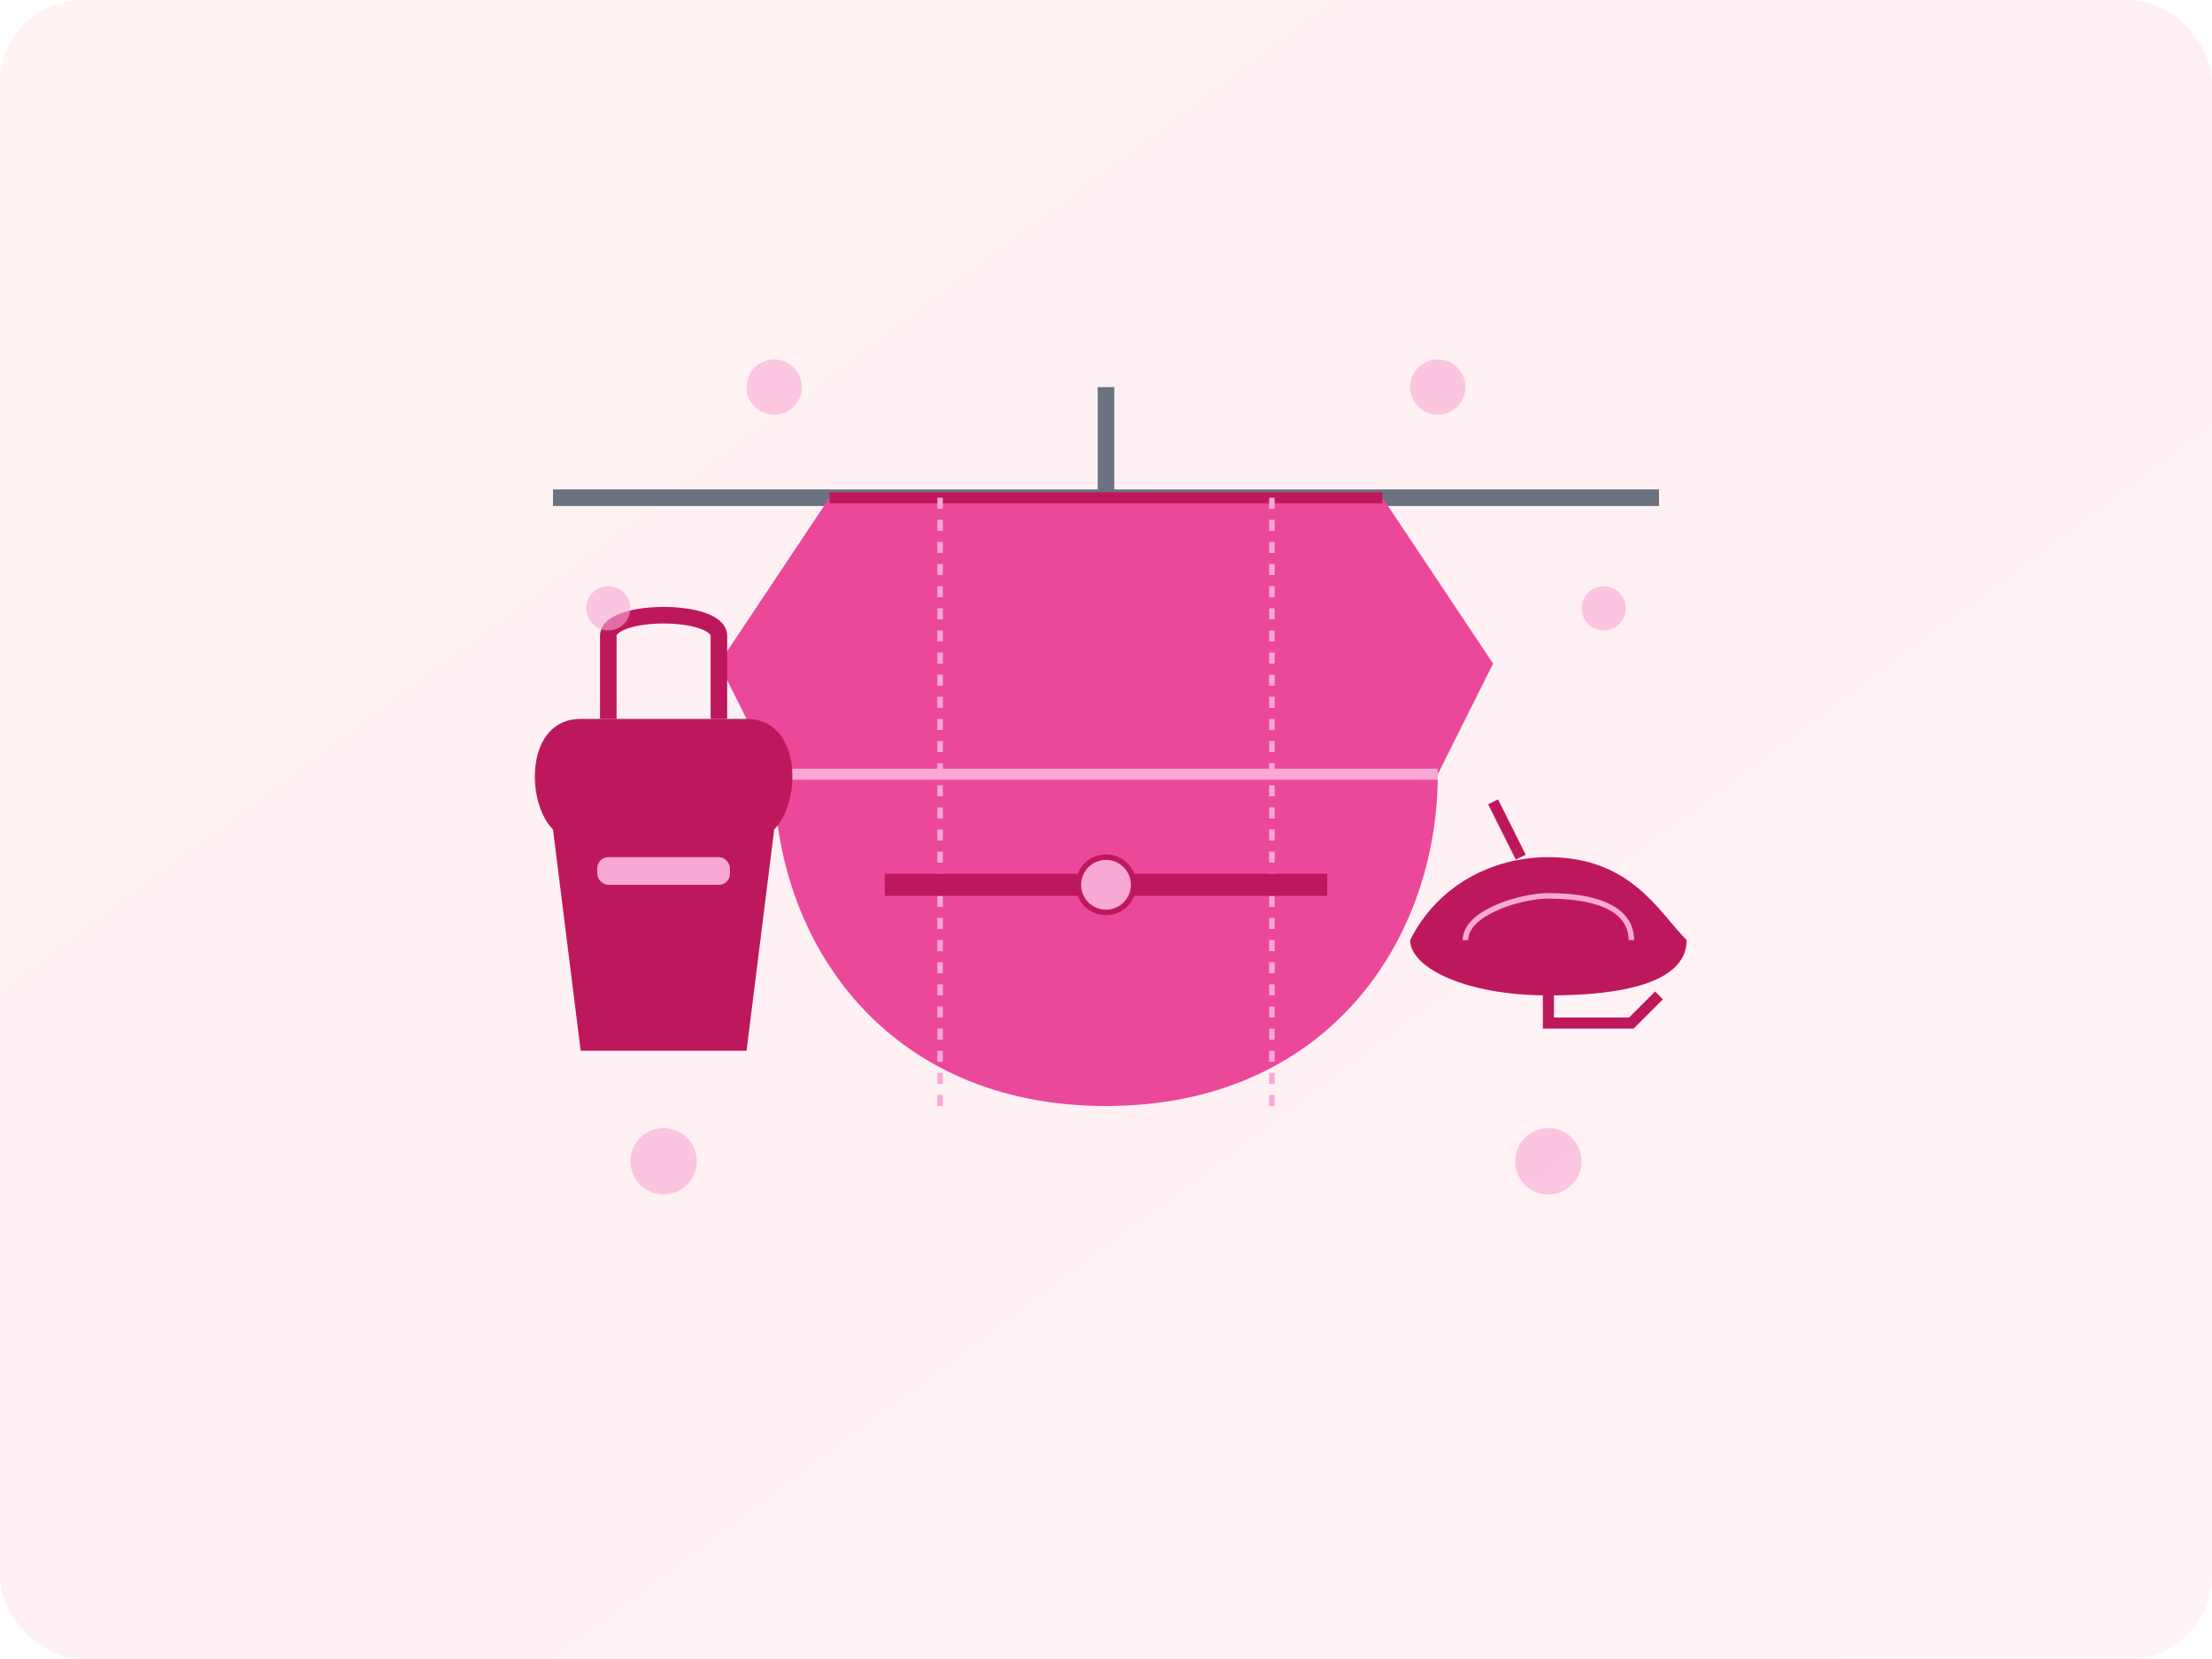 <svg xmlns="http://www.w3.org/2000/svg" width="400" height="300" viewBox="0 0 400 300">
  <defs>
    <linearGradient id="fashion-bg" x1="0%" y1="0%" x2="100%" y2="100%">
      <stop offset="0%" stop-color="#FF9A8B" />
      <stop offset="50%" stop-color="#FF6A88" />
      <stop offset="100%" stop-color="#FF99AC" />
    </linearGradient>
    <filter id="shadow" x="-20%" y="-20%" width="140%" height="140%">
      <feDropShadow dx="2" dy="2" stdDeviation="3" flood-color="#000" flood-opacity="0.3" />
    </filter>
  </defs>
  
  <rect width="400" height="300" rx="15" fill="url(#fashion-bg)" opacity="0.1" />
  
  <g transform="translate(200, 150)">
    <!-- Modern Dress on Hanger -->
    <g transform="translate(0, 0)" filter="url(#shadow)">
      <!-- Hanger -->
      <path d="M 0 -80 L 0 -60" stroke="#6B7280" stroke-width="3" />
      <path d="M -100 -60 L 0 -60 L 100 -60" stroke="#6B7280" stroke-width="3" fill="none" />
      
      <!-- Dress -->
      <path d="M -50 -60 L -70 -30 L -60 -10 C -60 20 -40 50 0 50 C 40 50 60 20 60 -10 L 70 -30 L 50 -60" 
            fill="#EC4899" />
      <path d="M -50 -60 L 50 -60" stroke="#BE185D" stroke-width="2" fill="none" />
      
      <!-- Dress Details -->
      <path d="M -30 -60 L -30 50" stroke="#F9A8D4" stroke-width="1" stroke-dasharray="2,2" />
      <path d="M 30 -60 L 30 50" stroke="#F9A8D4" stroke-width="1" stroke-dasharray="2,2" />
      <path d="M -60 -10 L 60 -10" stroke="#F9A8D4" stroke-width="2" />
      
      <!-- Belt -->
      <path d="M -40 10 L 40 10" stroke="#BE185D" stroke-width="4" />
      <circle cx="0" cy="10" r="5" fill="#F9A8D4" stroke="#BE185D" stroke-width="1" />
    </g>
    
    <!-- Accessories -->
    <g transform="translate(-80, 20)" filter="url(#shadow)">
      <!-- Handbag -->
      <path d="M -20 -20 C -25 -25 -25 -40 -15 -40 L 15 -40 C 25 -40 25 -25 20 -20 L 15 20 L -15 20 Z" 
            fill="#BE185D" />
      <path d="M -10 -40 L -10 -55 C -10 -60 10 -60 10 -55 L 10 -40" 
            stroke="#BE185D" stroke-width="3" fill="none" />
      <rect x="-12" y="-15" width="24" height="5" rx="2" fill="#F9A8D4" />
    </g>
    
    <g transform="translate(80, 20)" filter="url(#shadow)">
      <!-- Shoe -->
      <path d="M -25 0 C -20 -10 -10 -15 0 -15 C 15 -15 20 -5 25 0 C 25 5 20 10 0 10 C -15 10 -25 5 -25 0 Z" 
            fill="#BE185D" />
      <path d="M -15 0 C -15 -5 -5 -8 0 -8 C 10 -8 15 -5 15 0" 
            stroke="#F9A8D4" stroke-width="1" fill="none" />
      <path d="M 0 10 L 0 15 L 15 15 L 20 10" stroke="#BE185D" stroke-width="2" fill="none" />
      <path d="M -5 -15 L -10 -25" stroke="#BE185D" stroke-width="2" />
    </g>
    
    <!-- Decorative Elements -->
    <g opacity="0.6">
      <circle cx="-60" cy="-80" r="5" fill="#F9A8D4" />
      <circle cx="60" cy="-80" r="5" fill="#F9A8D4" />
      <circle cx="-90" cy="-40" r="4" fill="#F9A8D4" />
      <circle cx="90" cy="-40" r="4" fill="#F9A8D4" />
      <circle cx="-80" cy="60" r="6" fill="#F9A8D4" />
      <circle cx="80" cy="60" r="6" fill="#F9A8D4" />
    </g>
  </g>
</svg>